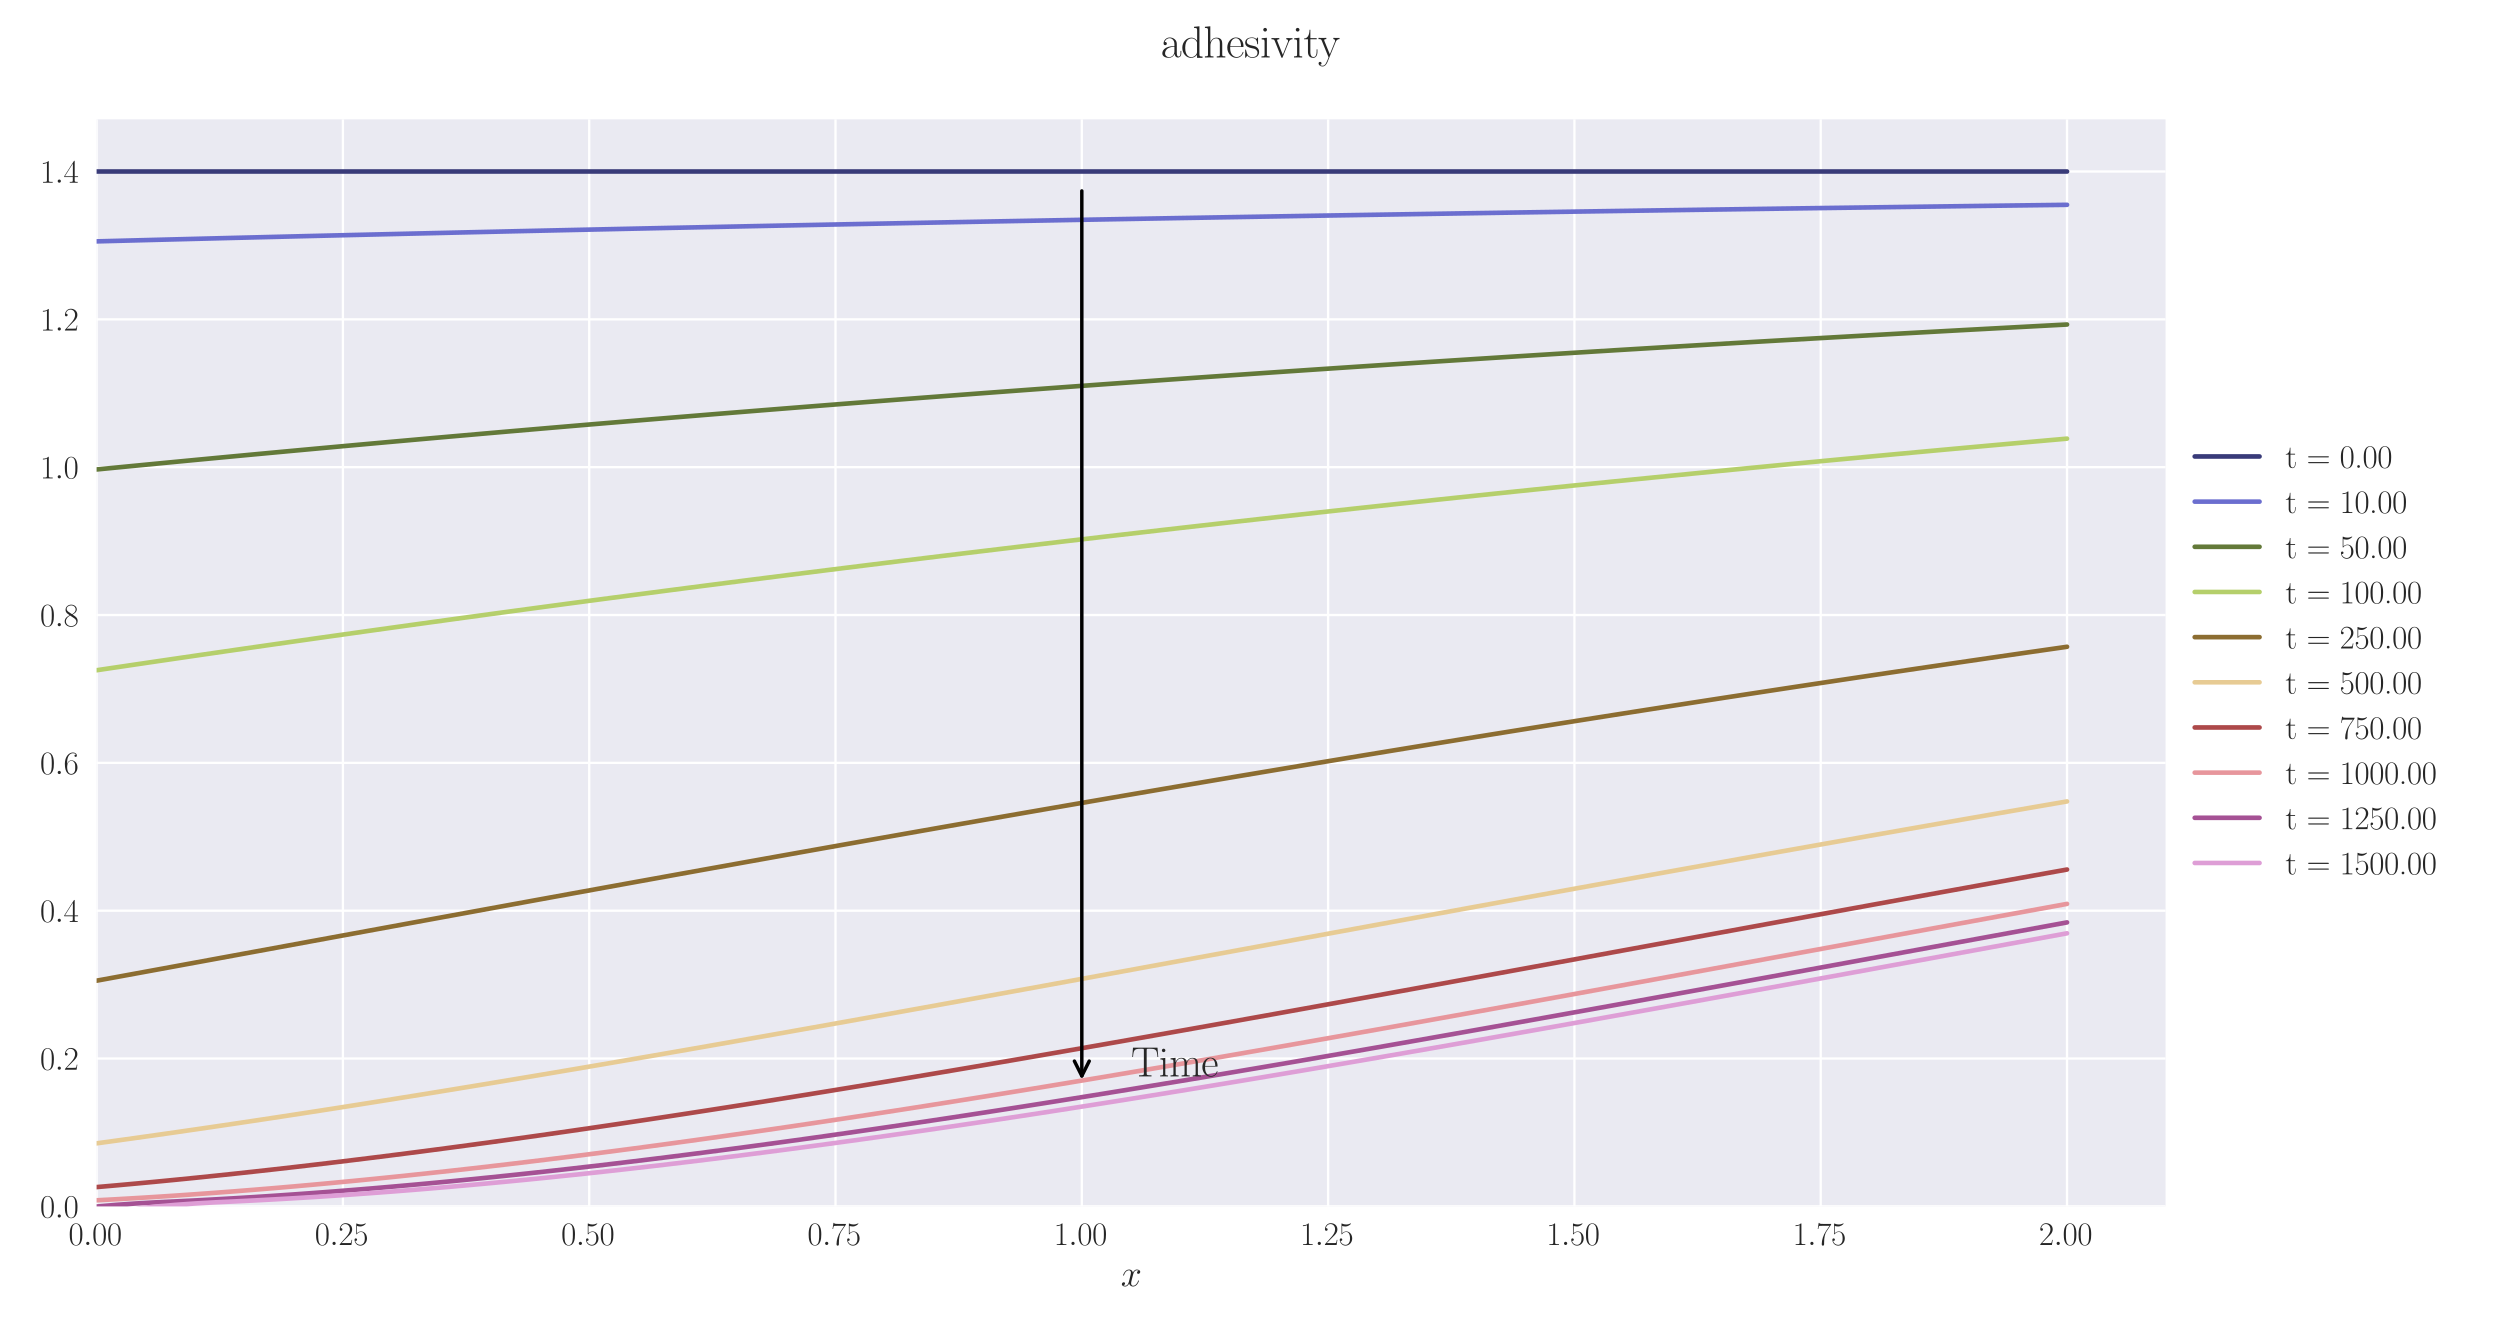 <?xml version="1.0" encoding="utf-8" standalone="no"?>
<!DOCTYPE svg PUBLIC "-//W3C//DTD SVG 1.1//EN"
  "http://www.w3.org/Graphics/SVG/1.1/DTD/svg11.dtd">
<svg xmlns:xlink="http://www.w3.org/1999/xlink" width="1080pt" height="576pt" viewBox="0 0 1080 576" xmlns="http://www.w3.org/2000/svg" version="1.1">
 <defs>
  <style type="text/css">*{stroke-linejoin: round; stroke-linecap: butt}</style>
 </defs>
 <g id="figure_1">
  <g id="patch_1">
   <path d="M 0 576 
L 1080 576 
L 1080 0 
L 0 0 
z
" style="fill: #ffffff"/>
  </g>
  <g id="axes_1">
   <g id="patch_2">
    <path d="M 41.731 521.153 
L 935.518 521.153 
L 935.518 51.564 
L 41.731 51.564 
z
" style="fill: #eaeaf2"/>
   </g>
   <g id="matplotlib.axis_1">
    <g id="xtick_1">
     <g id="line2d_1">
      <path d="M 41.731 521.153 
L 41.731 51.564 
" clip-path="url(#p29e729d6dd)" style="fill: none; stroke: #ffffff; stroke-linecap: round"/>
     </g>
     <g id="line2d_2"/>
     <g id="text_1">
      <!-- $\mathdefault{0.00}$ -->
      <g style="fill: #262626" transform="translate(29.591 537.839) scale(0.14 -0.14)">
       <defs>
        <path id="CMR17-30" d="M 2688 2025 
C 2688 2416 2682 3080 2413 3591 
C 2176 4039 1798 4198 1466 4198 
C 1158 4198 768 4058 525 3597 
C 269 3118 243 2524 243 2025 
C 243 1661 250 1106 448 619 
C 723 -39 1216 -128 1466 -128 
C 1760 -128 2208 -7 2470 600 
C 2662 1042 2688 1559 2688 2025 
z
M 1466 -26 
C 1056 -26 813 325 723 812 
C 653 1188 653 1738 653 2096 
C 653 2588 653 2997 736 3387 
C 858 3929 1216 4096 1466 4096 
C 1728 4096 2067 3923 2189 3400 
C 2272 3036 2278 2607 2278 2096 
C 2278 1680 2278 1169 2202 792 
C 2067 95 1690 -26 1466 -26 
z
" transform="scale(0.016)"/>
        <path id="CMMI12-3a" d="M 1178 307 
C 1178 492 1024 619 870 619 
C 685 619 557 466 557 313 
C 557 128 710 0 864 0 
C 1050 0 1178 153 1178 307 
z
" transform="scale(0.016)"/>
       </defs>
       <use xlink:href="#CMR17-30" transform="scale(0.996)"/>
       <use xlink:href="#CMMI12-3a" transform="translate(45.69 0) scale(0.996)"/>
       <use xlink:href="#CMR17-30" transform="translate(72.788 0) scale(0.996)"/>
       <use xlink:href="#CMR17-30" transform="translate(118.478 0) scale(0.996)"/>
      </g>
     </g>
    </g>
    <g id="xtick_2">
     <g id="line2d_3">
      <path d="M 148.134 521.153 
L 148.134 51.564 
" clip-path="url(#p29e729d6dd)" style="fill: none; stroke: #ffffff; stroke-linecap: round"/>
     </g>
     <g id="line2d_4"/>
     <g id="text_2">
      <!-- $\mathdefault{0.25}$ -->
      <g style="fill: #262626" transform="translate(135.994 537.839) scale(0.14 -0.14)">
       <defs>
        <path id="CMR17-32" d="M 2669 989 
L 2554 989 
C 2490 536 2438 459 2413 420 
C 2381 369 1920 369 1830 369 
L 602 369 
C 832 619 1280 1072 1824 1597 
C 2214 1967 2669 2402 2669 3035 
C 2669 3790 2067 4224 1395 4224 
C 691 4224 262 3604 262 3030 
C 262 2780 448 2748 525 2748 
C 589 2748 781 2787 781 3010 
C 781 3207 614 3264 525 3264 
C 486 3264 448 3258 422 3245 
C 544 3790 915 4058 1306 4058 
C 1862 4058 2227 3617 2227 3035 
C 2227 2479 1901 2000 1536 1584 
L 262 146 
L 262 0 
L 2515 0 
L 2669 989 
z
" transform="scale(0.016)"/>
        <path id="CMR17-35" d="M 730 3692 
C 794 3666 1056 3584 1325 3584 
C 1920 3584 2246 3911 2432 4100 
C 2432 4157 2432 4192 2394 4192 
C 2387 4192 2374 4192 2323 4163 
C 2099 4058 1837 3973 1517 3973 
C 1325 3973 1037 3999 723 4139 
C 653 4171 640 4171 634 4171 
C 602 4171 595 4164 595 4037 
L 595 2203 
C 595 2089 595 2057 659 2057 
C 691 2057 704 2070 736 2114 
C 941 2401 1222 2522 1542 2522 
C 1766 2522 2246 2382 2246 1289 
C 2246 1085 2246 715 2054 421 
C 1894 159 1645 25 1370 25 
C 947 25 518 320 403 814 
C 429 807 480 795 506 795 
C 589 795 749 840 749 1038 
C 749 1210 627 1280 506 1280 
C 358 1280 262 1190 262 1011 
C 262 454 704 -128 1382 -128 
C 2042 -128 2669 440 2669 1264 
C 2669 2030 2170 2624 1549 2624 
C 1222 2624 947 2503 730 2274 
L 730 3692 
z
" transform="scale(0.016)"/>
       </defs>
       <use xlink:href="#CMR17-30" transform="scale(0.996)"/>
       <use xlink:href="#CMMI12-3a" transform="translate(45.69 0) scale(0.996)"/>
       <use xlink:href="#CMR17-32" transform="translate(72.788 0) scale(0.996)"/>
       <use xlink:href="#CMR17-35" transform="translate(118.478 0) scale(0.996)"/>
      </g>
     </g>
    </g>
    <g id="xtick_3">
     <g id="line2d_5">
      <path d="M 254.537 521.153 
L 254.537 51.564 
" clip-path="url(#p29e729d6dd)" style="fill: none; stroke: #ffffff; stroke-linecap: round"/>
     </g>
     <g id="line2d_6"/>
     <g id="text_3">
      <!-- $\mathdefault{0.50}$ -->
      <g style="fill: #262626" transform="translate(242.397 537.839) scale(0.14 -0.14)">
       <use xlink:href="#CMR17-30" transform="scale(0.996)"/>
       <use xlink:href="#CMMI12-3a" transform="translate(45.69 0) scale(0.996)"/>
       <use xlink:href="#CMR17-35" transform="translate(72.788 0) scale(0.996)"/>
       <use xlink:href="#CMR17-30" transform="translate(118.478 0) scale(0.996)"/>
      </g>
     </g>
    </g>
    <g id="xtick_4">
     <g id="line2d_7">
      <path d="M 360.94 521.153 
L 360.94 51.564 
" clip-path="url(#p29e729d6dd)" style="fill: none; stroke: #ffffff; stroke-linecap: round"/>
     </g>
     <g id="line2d_8"/>
     <g id="text_4">
      <!-- $\mathdefault{0.75}$ -->
      <g style="fill: #262626" transform="translate(348.801 537.839) scale(0.14 -0.14)">
       <defs>
        <path id="CMR17-37" d="M 2886 3941 
L 2886 4081 
L 1382 4081 
C 634 4081 621 4165 595 4288 
L 480 4288 
L 294 3094 
L 410 3094 
C 429 3215 474 3540 550 3661 
C 589 3712 1062 3712 1171 3712 
L 2579 3712 
L 1869 2661 
C 1395 1954 1069 999 1069 165 
C 1069 89 1069 -128 1299 -128 
C 1530 -128 1530 89 1530 171 
L 1530 465 
C 1530 1508 1709 2196 2003 2636 
L 2886 3941 
z
" transform="scale(0.016)"/>
       </defs>
       <use xlink:href="#CMR17-30" transform="scale(0.996)"/>
       <use xlink:href="#CMMI12-3a" transform="translate(45.69 0) scale(0.996)"/>
       <use xlink:href="#CMR17-37" transform="translate(72.788 0) scale(0.996)"/>
       <use xlink:href="#CMR17-35" transform="translate(118.478 0) scale(0.996)"/>
      </g>
     </g>
    </g>
    <g id="xtick_5">
     <g id="line2d_9">
      <path d="M 467.343 521.153 
L 467.343 51.564 
" clip-path="url(#p29e729d6dd)" style="fill: none; stroke: #ffffff; stroke-linecap: round"/>
     </g>
     <g id="line2d_10"/>
     <g id="text_5">
      <!-- $\mathdefault{1.00}$ -->
      <g style="fill: #262626" transform="translate(455.204 537.839) scale(0.14 -0.14)">
       <defs>
        <path id="CMR17-31" d="M 1702 4058 
C 1702 4192 1696 4192 1606 4192 
C 1357 3916 979 3827 621 3827 
C 602 3827 570 3827 563 3808 
C 557 3795 557 3782 557 3648 
C 755 3648 1088 3686 1344 3839 
L 1344 461 
C 1344 236 1331 160 781 160 
L 589 160 
L 589 0 
C 896 0 1216 0 1523 0 
C 1830 0 2150 0 2458 0 
L 2458 160 
L 2266 160 
C 1715 160 1702 230 1702 458 
L 1702 4058 
z
" transform="scale(0.016)"/>
       </defs>
       <use xlink:href="#CMR17-31" transform="scale(0.996)"/>
       <use xlink:href="#CMMI12-3a" transform="translate(45.69 0) scale(0.996)"/>
       <use xlink:href="#CMR17-30" transform="translate(72.788 0) scale(0.996)"/>
       <use xlink:href="#CMR17-30" transform="translate(118.478 0) scale(0.996)"/>
      </g>
     </g>
    </g>
    <g id="xtick_6">
     <g id="line2d_11">
      <path d="M 573.747 521.153 
L 573.747 51.564 
" clip-path="url(#p29e729d6dd)" style="fill: none; stroke: #ffffff; stroke-linecap: round"/>
     </g>
     <g id="line2d_12"/>
     <g id="text_6">
      <!-- $\mathdefault{1.25}$ -->
      <g style="fill: #262626" transform="translate(561.607 537.839) scale(0.14 -0.14)">
       <use xlink:href="#CMR17-31" transform="scale(0.996)"/>
       <use xlink:href="#CMMI12-3a" transform="translate(45.69 0) scale(0.996)"/>
       <use xlink:href="#CMR17-32" transform="translate(72.788 0) scale(0.996)"/>
       <use xlink:href="#CMR17-35" transform="translate(118.478 0) scale(0.996)"/>
      </g>
     </g>
    </g>
    <g id="xtick_7">
     <g id="line2d_13">
      <path d="M 680.15 521.153 
L 680.15 51.564 
" clip-path="url(#p29e729d6dd)" style="fill: none; stroke: #ffffff; stroke-linecap: round"/>
     </g>
     <g id="line2d_14"/>
     <g id="text_7">
      <!-- $\mathdefault{1.50}$ -->
      <g style="fill: #262626" transform="translate(668.01 537.839) scale(0.14 -0.14)">
       <use xlink:href="#CMR17-31" transform="scale(0.996)"/>
       <use xlink:href="#CMMI12-3a" transform="translate(45.69 0) scale(0.996)"/>
       <use xlink:href="#CMR17-35" transform="translate(72.788 0) scale(0.996)"/>
       <use xlink:href="#CMR17-30" transform="translate(118.478 0) scale(0.996)"/>
      </g>
     </g>
    </g>
    <g id="xtick_8">
     <g id="line2d_15">
      <path d="M 786.553 521.153 
L 786.553 51.564 
" clip-path="url(#p29e729d6dd)" style="fill: none; stroke: #ffffff; stroke-linecap: round"/>
     </g>
     <g id="line2d_16"/>
     <g id="text_8">
      <!-- $\mathdefault{1.75}$ -->
      <g style="fill: #262626" transform="translate(774.414 537.839) scale(0.14 -0.14)">
       <use xlink:href="#CMR17-31" transform="scale(0.996)"/>
       <use xlink:href="#CMMI12-3a" transform="translate(45.69 0) scale(0.996)"/>
       <use xlink:href="#CMR17-37" transform="translate(72.788 0) scale(0.996)"/>
       <use xlink:href="#CMR17-35" transform="translate(118.478 0) scale(0.996)"/>
      </g>
     </g>
    </g>
    <g id="xtick_9">
     <g id="line2d_17">
      <path d="M 892.956 521.153 
L 892.956 51.564 
" clip-path="url(#p29e729d6dd)" style="fill: none; stroke: #ffffff; stroke-linecap: round"/>
     </g>
     <g id="line2d_18"/>
     <g id="text_9">
      <!-- $\mathdefault{2.00}$ -->
      <g style="fill: #262626" transform="translate(880.817 537.839) scale(0.14 -0.14)">
       <use xlink:href="#CMR17-32" transform="scale(0.996)"/>
       <use xlink:href="#CMMI12-3a" transform="translate(45.69 0) scale(0.996)"/>
       <use xlink:href="#CMR17-30" transform="translate(72.788 0) scale(0.996)"/>
       <use xlink:href="#CMR17-30" transform="translate(118.478 0) scale(0.996)"/>
      </g>
     </g>
    </g>
    <g id="text_10">
     <!-- $x$ -->
     <g style="fill: #262626" transform="translate(484.189 555.621) scale(0.16 -0.16)">
      <defs>
       <path id="CMMI12-78" d="M 3034 2606 
C 2829 2567 2752 2414 2752 2293 
C 2752 2139 2874 2088 2963 2088 
C 3155 2088 3290 2254 3290 2427 
C 3290 2695 2982 2816 2714 2816 
C 2323 2816 2106 2433 2048 2312 
C 1901 2816 1504 2816 1389 2816 
C 736 2816 390 1980 390 1839 
C 390 1814 416 1782 461 1782 
C 512 1782 525 1820 538 1846 
C 755 2555 1184 2689 1370 2689 
C 1658 2689 1715 2420 1715 2267 
C 1715 2127 1677 1980 1600 1673 
L 1382 798 
C 1286 415 1101 64 762 64 
C 730 64 570 64 435 147 
C 666 192 717 383 717 460 
C 717 588 621 664 499 664 
C 346 664 179 530 179 326 
C 179 57 480 -64 755 -64 
C 1062 -64 1280 179 1414 441 
C 1517 64 1837 -64 2074 -64 
C 2726 -64 3072 773 3072 913 
C 3072 945 3046 971 3008 971 
C 2950 971 2944 939 2925 888 
C 2752 326 2381 64 2093 64 
C 1869 64 1747 230 1747 492 
C 1747 632 1773 734 1875 1156 
L 2099 2024 
C 2195 2408 2413 2689 2707 2689 
C 2720 2689 2899 2689 3034 2606 
z
" transform="scale(0.016)"/>
      </defs>
      <use xlink:href="#CMMI12-78" transform="scale(0.996)"/>
     </g>
    </g>
   </g>
   <g id="matplotlib.axis_2">
    <g id="ytick_1">
     <g id="line2d_19">
      <path d="M 41.731 521.153 
L 935.518 521.153 
" clip-path="url(#p29e729d6dd)" style="fill: none; stroke: #ffffff; stroke-linecap: round"/>
     </g>
     <g id="line2d_20"/>
     <g id="text_11">
      <!-- $\mathdefault{0.0}$ -->
      <g style="fill: #262626" transform="translate(17.28 525.996) scale(0.14 -0.14)">
       <use xlink:href="#CMR17-30" transform="scale(0.996)"/>
       <use xlink:href="#CMMI12-3a" transform="translate(45.69 0) scale(0.996)"/>
       <use xlink:href="#CMR17-30" transform="translate(72.788 0) scale(0.996)"/>
      </g>
     </g>
    </g>
    <g id="ytick_2">
     <g id="line2d_21">
      <path d="M 41.731 457.287 
L 935.518 457.287 
" clip-path="url(#p29e729d6dd)" style="fill: none; stroke: #ffffff; stroke-linecap: round"/>
     </g>
     <g id="line2d_22"/>
     <g id="text_12">
      <!-- $\mathdefault{0.2}$ -->
      <g style="fill: #262626" transform="translate(17.28 462.13) scale(0.14 -0.14)">
       <use xlink:href="#CMR17-30" transform="scale(0.996)"/>
       <use xlink:href="#CMMI12-3a" transform="translate(45.69 0) scale(0.996)"/>
       <use xlink:href="#CMR17-32" transform="translate(72.788 0) scale(0.996)"/>
      </g>
     </g>
    </g>
    <g id="ytick_3">
     <g id="line2d_23">
      <path d="M 41.731 393.421 
L 935.518 393.421 
" clip-path="url(#p29e729d6dd)" style="fill: none; stroke: #ffffff; stroke-linecap: round"/>
     </g>
     <g id="line2d_24"/>
     <g id="text_13">
      <!-- $\mathdefault{0.4}$ -->
      <g style="fill: #262626" transform="translate(17.28 398.264) scale(0.14 -0.14)">
       <defs>
        <path id="CMR17-34" d="M 2150 4122 
C 2150 4256 2144 4256 2029 4256 
L 128 1254 
L 128 1088 
L 1779 1088 
L 1779 457 
C 1779 224 1766 160 1318 160 
L 1197 160 
L 1197 0 
C 1402 0 1747 0 1965 0 
C 2182 0 2528 0 2733 0 
L 2733 160 
L 2611 160 
C 2163 160 2150 224 2150 457 
L 2150 1088 
L 2803 1088 
L 2803 1254 
L 2150 1254 
L 2150 4122 
z
M 1798 3703 
L 1798 1254 
L 256 1254 
L 1798 3703 
z
" transform="scale(0.016)"/>
       </defs>
       <use xlink:href="#CMR17-30" transform="scale(0.996)"/>
       <use xlink:href="#CMMI12-3a" transform="translate(45.69 0) scale(0.996)"/>
       <use xlink:href="#CMR17-34" transform="translate(72.788 0) scale(0.996)"/>
      </g>
     </g>
    </g>
    <g id="ytick_4">
     <g id="line2d_25">
      <path d="M 41.731 329.555 
L 935.518 329.555 
" clip-path="url(#p29e729d6dd)" style="fill: none; stroke: #ffffff; stroke-linecap: round"/>
     </g>
     <g id="line2d_26"/>
     <g id="text_14">
      <!-- $\mathdefault{0.6}$ -->
      <g style="fill: #262626" transform="translate(17.28 334.398) scale(0.14 -0.14)">
       <defs>
        <path id="CMR17-36" d="M 678 2176 
C 678 3690 1395 4032 1811 4032 
C 1946 4032 2272 4009 2400 3776 
C 2298 3776 2106 3776 2106 3553 
C 2106 3381 2246 3323 2336 3323 
C 2394 3323 2566 3348 2566 3560 
C 2566 3954 2246 4179 1805 4179 
C 1043 4179 243 3390 243 1984 
C 243 253 966 -128 1478 -128 
C 2099 -128 2688 427 2688 1283 
C 2688 2081 2170 2662 1517 2662 
C 1126 2662 838 2407 678 1960 
L 678 2176 
z
M 1478 25 
C 691 25 691 1200 691 1436 
C 691 1896 909 2560 1504 2560 
C 1613 2560 1926 2560 2138 2120 
C 2253 1870 2253 1609 2253 1289 
C 2253 944 2253 690 2118 434 
C 1978 171 1773 25 1478 25 
z
" transform="scale(0.016)"/>
       </defs>
       <use xlink:href="#CMR17-30" transform="scale(0.996)"/>
       <use xlink:href="#CMMI12-3a" transform="translate(45.69 0) scale(0.996)"/>
       <use xlink:href="#CMR17-36" transform="translate(72.788 0) scale(0.996)"/>
      </g>
     </g>
    </g>
    <g id="ytick_5">
     <g id="line2d_27">
      <path d="M 41.731 265.689 
L 935.518 265.689 
" clip-path="url(#p29e729d6dd)" style="fill: none; stroke: #ffffff; stroke-linecap: round"/>
     </g>
     <g id="line2d_28"/>
     <g id="text_15">
      <!-- $\mathdefault{0.8}$ -->
      <g style="fill: #262626" transform="translate(17.28 270.532) scale(0.14 -0.14)">
       <defs>
        <path id="CMR17-38" d="M 1741 2264 
C 2144 2467 2554 2773 2554 3263 
C 2554 3841 1990 4179 1472 4179 
C 890 4179 378 3759 378 3180 
C 378 3021 416 2747 666 2505 
C 730 2442 998 2251 1171 2130 
C 883 1983 211 1634 211 934 
C 211 279 838 -128 1459 -128 
C 2144 -128 2720 362 2720 1010 
C 2720 1590 2330 1857 2074 2029 
L 1741 2264 
z
M 902 2822 
C 851 2854 595 3051 595 3351 
C 595 3739 998 4032 1459 4032 
C 1965 4032 2336 3676 2336 3262 
C 2336 2669 1670 2331 1638 2331 
C 1632 2331 1626 2331 1574 2370 
L 902 2822 
z
M 2080 1519 
C 2176 1449 2483 1240 2483 851 
C 2483 381 2010 25 1472 25 
C 890 25 448 438 448 940 
C 448 1443 838 1862 1280 2060 
L 2080 1519 
z
" transform="scale(0.016)"/>
       </defs>
       <use xlink:href="#CMR17-30" transform="scale(0.996)"/>
       <use xlink:href="#CMMI12-3a" transform="translate(45.69 0) scale(0.996)"/>
       <use xlink:href="#CMR17-38" transform="translate(72.788 0) scale(0.996)"/>
      </g>
     </g>
    </g>
    <g id="ytick_6">
     <g id="line2d_29">
      <path d="M 41.731 201.823 
L 935.518 201.823 
" clip-path="url(#p29e729d6dd)" style="fill: none; stroke: #ffffff; stroke-linecap: round"/>
     </g>
     <g id="line2d_30"/>
     <g id="text_16">
      <!-- $\mathdefault{1.0}$ -->
      <g style="fill: #262626" transform="translate(17.28 206.666) scale(0.14 -0.14)">
       <use xlink:href="#CMR17-31" transform="scale(0.996)"/>
       <use xlink:href="#CMMI12-3a" transform="translate(45.69 0) scale(0.996)"/>
       <use xlink:href="#CMR17-30" transform="translate(72.788 0) scale(0.996)"/>
      </g>
     </g>
    </g>
    <g id="ytick_7">
     <g id="line2d_31">
      <path d="M 41.731 137.957 
L 935.518 137.957 
" clip-path="url(#p29e729d6dd)" style="fill: none; stroke: #ffffff; stroke-linecap: round"/>
     </g>
     <g id="line2d_32"/>
     <g id="text_17">
      <!-- $\mathdefault{1.2}$ -->
      <g style="fill: #262626" transform="translate(17.28 142.8) scale(0.14 -0.14)">
       <use xlink:href="#CMR17-31" transform="scale(0.996)"/>
       <use xlink:href="#CMMI12-3a" transform="translate(45.69 0) scale(0.996)"/>
       <use xlink:href="#CMR17-32" transform="translate(72.788 0) scale(0.996)"/>
      </g>
     </g>
    </g>
    <g id="ytick_8">
     <g id="line2d_33">
      <path d="M 41.731 74.091 
L 935.518 74.091 
" clip-path="url(#p29e729d6dd)" style="fill: none; stroke: #ffffff; stroke-linecap: round"/>
     </g>
     <g id="line2d_34"/>
     <g id="text_18">
      <!-- $\mathdefault{1.4}$ -->
      <g style="fill: #262626" transform="translate(17.28 78.934) scale(0.14 -0.14)">
       <use xlink:href="#CMR17-31" transform="scale(0.996)"/>
       <use xlink:href="#CMMI12-3a" transform="translate(45.69 0) scale(0.996)"/>
       <use xlink:href="#CMR17-34" transform="translate(72.788 0) scale(0.996)"/>
      </g>
     </g>
    </g>
   </g>
   <g id="line2d_35">
    <path d="M 41.731 74.091 
L 50.243 74.091 
L 58.755 74.091 
L 67.267 74.091 
L 75.78 74.091 
L 84.292 74.091 
L 92.804 74.091 
L 101.316 74.091 
L 109.829 74.091 
L 118.341 74.091 
L 126.853 74.091 
L 135.365 74.091 
L 143.878 74.091 
L 152.39 74.091 
L 160.902 74.091 
L 169.414 74.091 
L 177.927 74.091 
L 186.439 74.091 
L 194.951 74.091 
L 203.463 74.091 
L 211.976 74.091 
L 220.488 74.091 
L 229 74.091 
L 237.513 74.091 
L 246.025 74.091 
L 254.537 74.091 
L 263.049 74.091 
L 271.562 74.091 
L 280.074 74.091 
L 288.586 74.091 
L 297.098 74.091 
L 305.611 74.091 
L 314.123 74.091 
L 322.635 74.091 
L 331.147 74.091 
L 339.66 74.091 
L 348.172 74.091 
L 356.684 74.091 
L 365.196 74.091 
L 373.709 74.091 
L 382.221 74.091 
L 390.733 74.091 
L 399.245 74.091 
L 407.758 74.091 
L 416.27 74.091 
L 424.782 74.091 
L 433.294 74.091 
L 441.807 74.091 
L 450.319 74.091 
L 458.831 74.091 
L 467.343 74.091 
L 475.856 74.091 
L 484.368 74.091 
L 492.88 74.091 
L 501.393 74.091 
L 509.905 74.091 
L 518.417 74.091 
L 526.929 74.091 
L 535.442 74.091 
L 543.954 74.091 
L 552.466 74.091 
L 560.978 74.091 
L 569.491 74.091 
L 578.003 74.091 
L 586.515 74.091 
L 595.027 74.091 
L 603.54 74.091 
L 612.052 74.091 
L 620.564 74.091 
L 629.076 74.091 
L 637.589 74.091 
L 646.101 74.091 
L 654.613 74.091 
L 663.125 74.091 
L 671.638 74.091 
L 680.15 74.091 
L 688.662 74.091 
L 697.174 74.091 
L 705.687 74.091 
L 714.199 74.091 
L 722.711 74.091 
L 731.223 74.091 
L 739.736 74.091 
L 748.248 74.091 
L 756.76 74.091 
L 765.273 74.091 
L 773.785 74.091 
L 782.297 74.091 
L 790.809 74.091 
L 799.322 74.091 
L 807.834 74.091 
L 816.346 74.091 
L 824.858 74.091 
L 833.371 74.091 
L 841.883 74.091 
L 850.395 74.091 
L 858.907 74.091 
L 867.42 74.091 
L 875.932 74.091 
L 884.444 74.091 
L 892.956 74.091 
" clip-path="url(#p29e729d6dd)" style="fill: none; stroke: #393b79; stroke-width: 2; stroke-linecap: round"/>
   </g>
   <g id="line2d_36">
    <path d="M 41.731 104.274 
L 50.243 104.054 
L 58.755 103.834 
L 67.267 103.615 
L 75.78 103.398 
L 84.292 103.183 
L 92.804 102.969 
L 101.316 102.757 
L 109.829 102.547 
L 118.341 102.338 
L 126.853 102.131 
L 135.365 101.925 
L 143.878 101.722 
L 152.39 101.519 
L 160.902 101.319 
L 169.414 101.12 
L 177.927 100.92 
L 186.439 100.723 
L 194.951 100.526 
L 203.463 100.331 
L 211.976 100.138 
L 220.488 99.946 
L 229 99.756 
L 237.513 99.568 
L 246.025 99.38 
L 254.537 99.195 
L 263.049 99.01 
L 271.562 98.827 
L 280.074 98.646 
L 288.586 98.466 
L 297.098 98.287 
L 305.611 98.109 
L 314.123 97.931 
L 322.635 97.755 
L 331.147 97.58 
L 339.66 97.407 
L 348.172 97.235 
L 356.684 97.064 
L 365.196 96.895 
L 373.709 96.727 
L 382.221 96.56 
L 390.733 96.394 
L 399.245 96.23 
L 407.758 96.067 
L 416.27 95.906 
L 424.782 95.745 
L 433.294 95.586 
L 441.807 95.428 
L 450.319 95.271 
L 458.831 95.114 
L 467.343 94.958 
L 475.856 94.804 
L 484.368 94.65 
L 492.88 94.498 
L 501.393 94.347 
L 509.905 94.197 
L 518.417 94.049 
L 526.929 93.901 
L 535.442 93.755 
L 543.954 93.61 
L 552.466 93.466 
L 560.978 93.323 
L 569.491 93.181 
L 578.003 93.04 
L 586.515 92.9 
L 595.027 92.762 
L 603.54 92.624 
L 612.052 92.488 
L 620.564 92.352 
L 629.076 92.216 
L 637.589 92.082 
L 646.101 91.948 
L 654.613 91.815 
L 663.125 91.684 
L 671.638 91.553 
L 680.15 91.424 
L 688.662 91.295 
L 697.174 91.168 
L 705.687 91.041 
L 714.199 90.916 
L 722.711 90.791 
L 731.223 90.667 
L 739.736 90.545 
L 748.248 90.423 
L 756.76 90.302 
L 765.273 90.182 
L 773.785 90.063 
L 782.297 89.945 
L 790.809 89.828 
L 799.322 89.712 
L 807.834 89.597 
L 816.346 89.482 
L 824.858 89.368 
L 833.371 89.254 
L 841.883 89.141 
L 850.395 89.029 
L 858.907 88.918 
L 867.42 88.808 
L 875.932 88.698 
L 884.444 88.589 
L 892.956 88.481 
" clip-path="url(#p29e729d6dd)" style="fill: none; stroke: #6b6ecf; stroke-width: 2; stroke-linecap: round"/>
   </g>
   <g id="line2d_37">
    <path d="M 41.731 202.812 
L 50.243 201.981 
L 58.755 201.153 
L 67.267 200.33 
L 75.78 199.513 
L 84.292 198.698 
L 92.804 197.891 
L 101.316 197.086 
L 109.829 196.287 
L 118.341 195.493 
L 126.853 194.703 
L 135.365 193.919 
L 143.878 193.137 
L 152.39 192.361 
L 160.902 191.59 
L 169.414 190.822 
L 177.927 190.062 
L 186.439 189.302 
L 194.951 188.549 
L 203.463 187.802 
L 211.976 187.055 
L 220.488 186.316 
L 229 185.581 
L 237.513 184.849 
L 246.025 184.123 
L 254.537 183.4 
L 263.049 182.681 
L 271.562 181.969 
L 280.074 181.258 
L 288.586 180.553 
L 297.098 179.853 
L 305.611 179.155 
L 314.123 178.462 
L 322.635 177.775 
L 331.147 177.09 
L 339.66 176.41 
L 348.172 175.735 
L 356.684 175.063 
L 365.196 174.394 
L 373.709 173.731 
L 382.221 173.072 
L 390.733 172.415 
L 399.245 171.764 
L 407.758 171.119 
L 416.27 170.473 
L 424.782 169.833 
L 433.294 169.199 
L 441.807 168.567 
L 450.319 167.938 
L 458.831 167.315 
L 467.343 166.696 
L 475.856 166.078 
L 484.368 165.465 
L 492.88 164.858 
L 501.393 164.253 
L 509.905 163.651 
L 518.417 163.053 
L 526.929 162.461 
L 535.442 161.871 
L 543.954 161.283 
L 552.466 160.701 
L 560.978 160.124 
L 569.491 159.548 
L 578.003 158.975 
L 586.515 158.407 
L 595.027 157.844 
L 603.54 157.282 
L 612.052 156.724 
L 620.564 156.17 
L 629.076 155.621 
L 637.589 155.074 
L 646.101 154.529 
L 654.613 153.989 
L 663.125 153.453 
L 671.638 152.921 
L 680.15 152.389 
L 688.662 151.862 
L 697.174 151.34 
L 705.687 150.821 
L 714.199 150.304 
L 722.711 149.79 
L 731.223 149.28 
L 739.736 148.774 
L 748.248 148.272 
L 756.76 147.77 
L 765.273 147.272 
L 773.785 146.778 
L 782.297 146.289 
L 790.809 145.802 
L 799.322 145.316 
L 807.834 144.834 
L 816.346 144.356 
L 824.858 143.882 
L 833.371 143.411 
L 841.883 142.94 
L 850.395 142.473 
L 858.907 142.01 
L 867.42 141.551 
L 875.932 141.095 
L 884.444 140.64 
L 892.956 140.188 
" clip-path="url(#p29e729d6dd)" style="fill: none; stroke: #637939; stroke-width: 2; stroke-linecap: round"/>
   </g>
   <g id="line2d_38">
    <path d="M 41.731 289.548 
L 50.243 288.282 
L 58.755 287.022 
L 67.267 285.767 
L 75.78 284.518 
L 84.292 283.274 
L 92.804 282.036 
L 101.316 280.803 
L 109.829 279.576 
L 118.341 278.354 
L 126.853 277.138 
L 135.365 275.927 
L 143.878 274.722 
L 152.39 273.522 
L 160.902 272.328 
L 169.414 271.14 
L 177.927 269.957 
L 186.439 268.779 
L 194.951 267.606 
L 203.463 266.439 
L 211.976 265.278 
L 220.488 264.123 
L 229 262.973 
L 237.513 261.829 
L 246.025 260.69 
L 254.537 259.556 
L 263.049 258.428 
L 271.562 257.305 
L 280.074 256.189 
L 288.586 255.077 
L 297.098 253.97 
L 305.611 252.87 
L 314.123 251.776 
L 322.635 250.685 
L 331.147 249.601 
L 339.66 248.523 
L 348.172 247.45 
L 356.684 246.381 
L 365.196 245.319 
L 373.709 244.263 
L 382.221 243.21 
L 390.733 242.164 
L 399.245 241.124 
L 407.758 240.087 
L 416.27 239.057 
L 424.782 238.034 
L 433.294 237.013 
L 441.807 235.999 
L 450.319 234.991 
L 458.831 233.987 
L 467.343 232.989 
L 475.856 231.996 
L 484.368 231.008 
L 492.88 230.027 
L 501.393 229.048 
L 509.905 228.077 
L 518.417 227.11 
L 526.929 226.148 
L 535.442 225.193 
L 543.954 224.241 
L 552.466 223.296 
L 560.978 222.354 
L 569.491 221.419 
L 578.003 220.487 
L 586.515 219.563 
L 595.027 218.642 
L 603.54 217.727 
L 612.052 216.816 
L 620.564 215.911 
L 629.076 215.01 
L 637.589 214.115 
L 646.101 213.225 
L 654.613 212.339 
L 663.125 211.459 
L 671.638 210.584 
L 680.15 209.713 
L 688.662 208.848 
L 697.174 207.986 
L 705.687 207.131 
L 714.199 206.279 
L 722.711 205.434 
L 731.223 204.591 
L 739.736 203.755 
L 748.248 202.922 
L 756.76 202.096 
L 765.273 201.273 
L 773.785 200.455 
L 782.297 199.644 
L 790.809 198.834 
L 799.322 198.031 
L 807.834 197.231 
L 816.346 196.437 
L 824.858 195.648 
L 833.371 194.861 
L 841.883 194.082 
L 850.395 193.305 
L 858.907 192.533 
L 867.42 191.767 
L 875.932 191.003 
L 884.444 190.246 
L 892.956 189.492 
" clip-path="url(#p29e729d6dd)" style="fill: none; stroke: #b5cf6b; stroke-width: 2; stroke-linecap: round"/>
   </g>
   <g id="line2d_39">
    <path d="M 41.731 423.657 
L 50.243 422.098 
L 58.755 420.539 
L 67.267 418.978 
L 75.78 417.416 
L 84.292 415.853 
L 92.804 414.29 
L 101.316 412.726 
L 109.829 411.161 
L 118.341 409.597 
L 126.853 408.032 
L 135.365 406.468 
L 143.878 404.904 
L 152.39 403.34 
L 160.902 401.777 
L 169.414 400.214 
L 177.927 398.653 
L 186.439 397.092 
L 194.951 395.533 
L 203.463 393.975 
L 211.976 392.417 
L 220.488 390.862 
L 229 389.308 
L 237.513 387.756 
L 246.025 386.205 
L 254.537 384.657 
L 263.049 383.11 
L 271.562 381.566 
L 280.074 380.024 
L 288.586 378.485 
L 297.098 376.947 
L 305.611 375.413 
L 314.123 373.881 
L 322.635 372.351 
L 331.147 370.825 
L 339.66 369.302 
L 348.172 367.781 
L 356.684 366.264 
L 365.196 364.75 
L 373.709 363.239 
L 382.221 361.732 
L 390.733 360.227 
L 399.245 358.726 
L 407.758 357.229 
L 416.27 355.736 
L 424.782 354.247 
L 433.294 352.761 
L 441.807 351.279 
L 450.319 349.8 
L 458.831 348.326 
L 467.343 346.856 
L 475.856 345.39 
L 484.368 343.927 
L 492.88 342.47 
L 501.393 341.016 
L 509.905 339.567 
L 518.417 338.122 
L 526.929 336.682 
L 535.442 335.246 
L 543.954 333.815 
L 552.466 332.387 
L 560.978 330.965 
L 569.491 329.548 
L 578.003 328.134 
L 586.515 326.726 
L 595.027 325.322 
L 603.54 323.924 
L 612.052 322.529 
L 620.564 321.14 
L 629.076 319.756 
L 637.589 318.377 
L 646.101 317.002 
L 654.613 315.633 
L 663.125 314.269 
L 671.638 312.909 
L 680.15 311.556 
L 688.662 310.206 
L 697.174 308.862 
L 705.687 307.524 
L 714.199 306.19 
L 722.711 304.861 
L 731.223 303.538 
L 739.736 302.22 
L 748.248 300.907 
L 756.76 299.599 
L 765.273 298.297 
L 773.785 297 
L 782.297 295.709 
L 790.809 294.423 
L 799.322 293.142 
L 807.834 291.866 
L 816.346 290.595 
L 824.858 289.331 
L 833.371 288.071 
L 841.883 286.817 
L 850.395 285.569 
L 858.907 284.325 
L 867.42 283.088 
L 875.932 281.855 
L 884.444 280.629 
L 892.956 279.407 
" clip-path="url(#p29e729d6dd)" style="fill: none; stroke: #8c6d31; stroke-width: 2; stroke-linecap: round"/>
   </g>
   <g id="line2d_40">
    <path d="M 41.731 493.927 
L 50.243 492.758 
L 58.755 491.573 
L 67.267 490.372 
L 75.78 489.155 
L 84.292 487.924 
L 92.804 486.678 
L 101.316 485.419 
L 109.829 484.145 
L 118.341 482.859 
L 126.853 481.559 
L 135.365 480.248 
L 143.878 478.924 
L 152.39 477.588 
L 160.902 476.241 
L 169.414 474.884 
L 177.927 473.515 
L 186.439 472.137 
L 194.951 470.748 
L 203.463 469.351 
L 211.976 467.943 
L 220.488 466.527 
L 229 465.103 
L 237.513 463.67 
L 246.025 462.229 
L 254.537 460.781 
L 263.049 459.325 
L 271.562 457.862 
L 280.074 456.393 
L 288.586 454.917 
L 297.098 453.434 
L 305.611 451.946 
L 314.123 450.452 
L 322.635 448.953 
L 331.147 447.449 
L 339.66 445.94 
L 348.172 444.426 
L 356.684 442.908 
L 365.196 441.385 
L 373.709 439.859 
L 382.221 438.329 
L 390.733 436.795 
L 399.245 435.258 
L 407.758 433.719 
L 416.27 432.176 
L 424.782 430.631 
L 433.294 429.083 
L 441.807 427.533 
L 450.319 425.981 
L 458.831 424.427 
L 467.343 422.872 
L 475.856 421.315 
L 484.368 419.757 
L 492.88 418.197 
L 501.393 416.637 
L 509.905 415.076 
L 518.417 413.514 
L 526.929 411.952 
L 535.442 410.39 
L 543.954 408.828 
L 552.466 407.266 
L 560.978 405.703 
L 569.491 404.142 
L 578.003 402.58 
L 586.515 401.02 
L 595.027 399.46 
L 603.54 397.9 
L 612.052 396.343 
L 620.564 394.786 
L 629.076 393.23 
L 637.589 391.676 
L 646.101 390.123 
L 654.613 388.572 
L 663.125 387.023 
L 671.638 385.476 
L 680.15 383.93 
L 688.662 382.387 
L 697.174 380.846 
L 705.687 379.307 
L 714.199 377.771 
L 722.711 376.237 
L 731.223 374.705 
L 739.736 373.177 
L 748.248 371.651 
L 756.76 370.128 
L 765.273 368.608 
L 773.785 367.091 
L 782.297 365.577 
L 790.809 364.066 
L 799.322 362.559 
L 807.834 361.056 
L 816.346 359.555 
L 824.858 358.058 
L 833.371 356.564 
L 841.883 355.075 
L 850.395 353.589 
L 858.907 352.106 
L 867.42 350.628 
L 875.932 349.154 
L 884.444 347.683 
L 892.956 346.217 
" clip-path="url(#p29e729d6dd)" style="fill: none; stroke: #e7cb94; stroke-width: 2; stroke-linecap: round"/>
   </g>
   <g id="line2d_41">
    <path d="M 41.731 512.824 
L 50.243 512.075 
L 58.755 511.299 
L 67.267 510.497 
L 75.78 509.67 
L 84.292 508.818 
L 92.804 507.941 
L 101.316 507.041 
L 109.829 506.117 
L 118.341 505.172 
L 126.853 504.204 
L 135.365 503.214 
L 143.878 502.204 
L 152.39 501.173 
L 160.902 500.123 
L 169.414 499.053 
L 177.927 497.964 
L 186.439 496.857 
L 194.951 495.733 
L 203.463 494.59 
L 211.976 493.431 
L 220.488 492.256 
L 229 491.064 
L 237.513 489.857 
L 246.025 488.635 
L 254.537 487.398 
L 263.049 486.147 
L 271.562 484.882 
L 280.074 483.603 
L 288.586 482.312 
L 297.098 481.008 
L 305.611 479.691 
L 314.123 478.363 
L 322.635 477.023 
L 331.147 475.672 
L 339.66 474.311 
L 348.172 472.939 
L 356.684 471.556 
L 365.196 470.165 
L 373.709 468.763 
L 382.221 467.353 
L 390.733 465.934 
L 399.245 464.507 
L 407.758 463.071 
L 416.27 461.628 
L 424.782 460.177 
L 433.294 458.719 
L 441.807 457.254 
L 450.319 455.782 
L 458.831 454.304 
L 467.343 452.82 
L 475.856 451.33 
L 484.368 449.835 
L 492.88 448.334 
L 501.393 446.828 
L 509.905 445.318 
L 518.417 443.803 
L 526.929 442.283 
L 535.442 440.76 
L 543.954 439.232 
L 552.466 437.702 
L 560.978 436.167 
L 569.491 434.63 
L 578.003 433.09 
L 586.515 431.546 
L 595.027 430.001 
L 603.54 428.453 
L 612.052 426.903 
L 620.564 425.351 
L 629.076 423.797 
L 637.589 422.241 
L 646.101 420.685 
L 654.613 419.127 
L 663.125 417.568 
L 671.638 416.008 
L 680.15 414.447 
L 688.662 412.886 
L 697.174 411.324 
L 705.687 409.763 
L 714.199 408.201 
L 722.711 406.64 
L 731.223 405.078 
L 739.736 403.517 
L 748.248 401.957 
L 756.76 400.397 
L 765.273 398.838 
L 773.785 397.28 
L 782.297 395.723 
L 790.809 394.167 
L 799.322 392.613 
L 807.834 391.06 
L 816.346 389.509 
L 824.858 387.959 
L 833.371 386.411 
L 841.883 384.865 
L 850.395 383.321 
L 858.907 381.78 
L 867.42 380.24 
L 875.932 378.703 
L 884.444 377.168 
L 892.956 375.636 
" clip-path="url(#p29e729d6dd)" style="fill: none; stroke: #ad494a; stroke-width: 2; stroke-linecap: round"/>
   </g>
   <g id="line2d_42">
    <path d="M 41.731 518.529 
L 50.243 518.071 
L 58.755 517.579 
L 67.267 517.055 
L 75.78 516.499 
L 84.292 515.912 
L 92.804 515.294 
L 101.316 514.647 
L 109.829 513.971 
L 118.341 513.266 
L 126.853 512.534 
L 135.365 511.774 
L 143.878 510.988 
L 152.39 510.176 
L 160.902 509.339 
L 169.414 508.477 
L 177.927 507.592 
L 186.439 506.682 
L 194.951 505.75 
L 203.463 504.796 
L 211.976 503.82 
L 220.488 502.822 
L 229 501.804 
L 237.513 500.766 
L 246.025 499.708 
L 254.537 498.631 
L 263.049 497.536 
L 271.562 496.422 
L 280.074 495.29 
L 288.586 494.142 
L 297.098 492.976 
L 305.611 491.795 
L 314.123 490.597 
L 322.635 489.384 
L 331.147 488.157 
L 339.66 486.914 
L 348.172 485.658 
L 356.684 484.388 
L 365.196 483.105 
L 373.709 481.809 
L 382.221 480.5 
L 390.733 479.179 
L 399.245 477.847 
L 407.758 476.503 
L 416.27 475.148 
L 424.782 473.783 
L 433.294 472.407 
L 441.807 471.021 
L 450.319 469.626 
L 458.831 468.221 
L 467.343 466.808 
L 475.856 465.386 
L 484.368 463.956 
L 492.88 462.517 
L 501.393 461.071 
L 509.905 459.618 
L 518.417 458.157 
L 526.929 456.69 
L 535.442 455.216 
L 543.954 453.736 
L 552.466 452.25 
L 560.978 450.758 
L 569.491 449.261 
L 578.003 447.759 
L 586.515 446.251 
L 595.027 444.739 
L 603.54 443.223 
L 612.052 441.702 
L 620.564 440.178 
L 629.076 438.649 
L 637.589 437.117 
L 646.101 435.582 
L 654.613 434.044 
L 663.125 432.503 
L 671.638 430.959 
L 680.15 429.413 
L 688.662 427.864 
L 697.174 426.313 
L 705.687 424.761 
L 714.199 423.207 
L 722.711 421.651 
L 731.223 420.094 
L 739.736 418.536 
L 748.248 416.977 
L 756.76 415.417 
L 765.273 413.857 
L 773.785 412.296 
L 782.297 410.734 
L 790.809 409.173 
L 799.322 407.612 
L 807.834 406.05 
L 816.346 404.489 
L 824.858 402.929 
L 833.371 401.369 
L 841.883 399.81 
L 850.395 398.251 
L 858.907 396.694 
L 867.42 395.138 
L 875.932 393.583 
L 884.444 392.03 
L 892.956 390.477 
" clip-path="url(#p29e729d6dd)" style="fill: none; stroke: #e7969c; stroke-width: 2; stroke-linecap: round"/>
   </g>
   <g id="line2d_43">
    <path d="M 41.731 521.224 
L 50.243 520.493 
L 58.755 519.898 
L 67.267 519.413 
L 75.78 519.008 
L 84.292 518.588 
L 92.804 518.135 
L 101.316 517.648 
L 109.829 517.128 
L 118.341 516.576 
L 126.853 515.993 
L 135.365 515.38 
L 143.878 514.737 
L 152.39 514.065 
L 160.902 513.364 
L 169.414 512.635 
L 177.927 511.879 
L 186.439 511.097 
L 194.951 510.289 
L 203.463 509.455 
L 211.976 508.597 
L 220.488 507.714 
L 229 506.808 
L 237.513 505.879 
L 246.025 504.928 
L 254.537 503.955 
L 263.049 502.961 
L 271.562 501.945 
L 280.074 500.91 
L 288.586 499.855 
L 297.098 498.781 
L 305.611 497.688 
L 314.123 496.576 
L 322.635 495.448 
L 331.147 494.301 
L 339.66 493.138 
L 348.172 491.959 
L 356.684 490.764 
L 365.196 489.553 
L 373.709 488.328 
L 382.221 487.088 
L 390.733 485.833 
L 399.245 484.565 
L 407.758 483.284 
L 416.27 481.99 
L 424.782 480.683 
L 433.294 479.364 
L 441.807 478.033 
L 450.319 476.691 
L 458.831 475.338 
L 467.343 473.974 
L 475.856 472.6 
L 484.368 471.215 
L 492.88 469.822 
L 501.393 468.419 
L 509.905 467.007 
L 518.417 465.586 
L 526.929 464.157 
L 535.442 462.72 
L 543.954 461.275 
L 552.466 459.823 
L 560.978 458.363 
L 569.491 456.897 
L 578.003 455.424 
L 586.515 453.945 
L 595.027 452.46 
L 603.54 450.969 
L 612.052 449.473 
L 620.564 447.971 
L 629.076 446.465 
L 637.589 444.954 
L 646.101 443.438 
L 654.613 441.918 
L 663.125 440.394 
L 671.638 438.866 
L 680.15 437.335 
L 688.662 435.8 
L 697.174 434.263 
L 705.687 432.722 
L 714.199 431.179 
L 722.711 429.633 
L 731.223 428.085 
L 739.736 426.535 
L 748.248 424.983 
L 756.76 423.429 
L 765.273 421.874 
L 773.785 420.317 
L 782.297 418.759 
L 790.809 417.2 
L 799.322 415.641 
L 807.834 414.081 
L 816.346 412.52 
L 824.858 410.959 
L 833.371 409.397 
L 841.883 407.836 
L 850.395 406.275 
L 858.907 404.714 
L 867.42 403.154 
L 875.932 401.594 
L 884.444 400.035 
L 892.956 398.476 
" clip-path="url(#p29e729d6dd)" style="fill: none; stroke: #a55194; stroke-width: 2; stroke-linecap: round"/>
   </g>
   <g id="line2d_44">
    <path d="M 41.731 524.626 
L 50.243 523.253 
L 58.755 522.14 
L 67.267 521.237 
L 75.78 520.503 
L 84.292 519.906 
L 92.804 519.42 
L 101.316 519.014 
L 109.829 518.595 
L 118.341 518.142 
L 126.853 517.656 
L 135.365 517.137 
L 143.878 516.585 
L 152.39 516.003 
L 160.902 515.39 
L 169.414 514.748 
L 177.927 514.076 
L 186.439 513.375 
L 194.951 512.647 
L 203.463 511.892 
L 211.976 511.11 
L 220.488 510.302 
L 229 509.469 
L 237.513 508.611 
L 246.025 507.729 
L 254.537 506.824 
L 263.049 505.895 
L 271.562 504.945 
L 280.074 503.972 
L 288.586 502.978 
L 297.098 501.963 
L 305.611 500.928 
L 314.123 499.873 
L 322.635 498.8 
L 331.147 497.707 
L 339.66 496.596 
L 348.172 495.468 
L 356.684 494.322 
L 365.196 493.159 
L 373.709 491.98 
L 382.221 490.785 
L 390.733 489.575 
L 399.245 488.35 
L 407.758 487.11 
L 416.27 485.856 
L 424.782 484.588 
L 433.294 483.307 
L 441.807 482.013 
L 450.319 480.707 
L 458.831 479.388 
L 467.343 478.058 
L 475.856 476.716 
L 484.368 475.363 
L 492.88 473.999 
L 501.393 472.625 
L 509.905 471.241 
L 518.417 469.848 
L 526.929 468.445 
L 535.442 467.033 
L 543.954 465.613 
L 552.466 464.184 
L 560.978 462.747 
L 569.491 461.302 
L 578.003 459.85 
L 586.515 458.391 
L 595.027 456.925 
L 603.54 455.453 
L 612.052 453.974 
L 620.564 452.489 
L 629.076 450.998 
L 637.589 449.502 
L 646.101 448.001 
L 654.613 446.494 
L 663.125 444.983 
L 671.638 443.468 
L 680.15 441.948 
L 688.662 440.424 
L 697.174 438.897 
L 705.687 437.366 
L 714.199 435.831 
L 722.711 434.293 
L 731.223 432.753 
L 739.736 431.21 
L 748.248 429.664 
L 756.76 428.116 
L 765.273 426.566 
L 773.785 425.014 
L 782.297 423.461 
L 790.809 421.905 
L 799.322 420.349 
L 807.834 418.791 
L 816.346 417.232 
L 824.858 415.673 
L 833.371 414.113 
L 841.883 412.552 
L 850.395 410.991 
L 858.907 409.43 
L 867.42 407.869 
L 875.932 406.308 
L 884.444 404.747 
L 892.956 403.186 
" clip-path="url(#p29e729d6dd)" style="fill: none; stroke: #de9ed6; stroke-width: 2; stroke-linecap: round"/>
   </g>
   <g id="patch_3">
    <path d="M 41.731 521.153 
L 41.731 51.564 
" style="fill: none"/>
   </g>
   <g id="patch_4">
    <path d="M 935.518 521.153 
L 935.518 51.564 
" style="fill: none"/>
   </g>
   <g id="patch_5">
    <path d="M 41.731 521.153 
L 935.518 521.153 
" style="fill: none"/>
   </g>
   <g id="patch_6">
    <path d="M 41.731 51.564 
L 935.518 51.564 
" style="fill: none"/>
   </g>
   <g id="patch_7">
    <path d="M 467.343 82.476 
Q 467.343 274.477 467.343 464.801 
" style="fill: none; stroke: #000000; stroke-width: 1.5; stroke-linecap: round"/>
    <path d="M 470.543 458.401 
L 467.343 464.801 
L 464.143 458.401 
" style="fill: none; stroke: #000000; stroke-width: 1.5; stroke-linecap: round"/>
   </g>
   <g id="text_19">
    <!-- Time -->
    <g style="fill: #262626" transform="translate(488.624 464.99) scale(0.18 -0.18)">
     <defs>
      <path id="CMR17-54" d="M 3981 4326 
L 288 4326 
L 179 2918 
L 294 2918 
C 378 3976 467 4160 1453 4160 
C 1568 4160 1754 4160 1805 4154 
C 1926 4135 1926 4058 1926 3912 
L 1926 459 
C 1926 230 1907 160 1376 160 
L 1197 160 
L 1197 0 
C 1504 0 1824 0 2138 0 
C 2451 0 2771 0 3078 0 
L 3078 160 
L 2899 160 
C 2368 160 2349 230 2349 459 
L 2349 3912 
C 2349 4052 2349 4129 2464 4154 
C 2515 4160 2701 4160 2816 4160 
C 3795 4160 3891 3976 3974 2918 
L 4090 2918 
L 3981 4326 
z
" transform="scale(0.016)"/>
      <path id="CMR17-69" d="M 992 3909 
C 992 4049 877 4170 730 4170 
C 589 4170 467 4056 467 3909 
C 467 3769 582 3648 730 3648 
C 870 3648 992 3763 992 3909 
z
M 243 2706 
L 243 2541 
C 602 2541 653 2502 653 2197 
L 653 427 
C 653 184 627 153 218 153 
L 218 -13 
C 371 0 646 0 806 0 
C 960 0 1222 0 1370 -13 
L 1370 153 
C 992 153 979 191 979 420 
L 979 2776 
L 243 2706 
z
" transform="scale(0.016)"/>
      <path id="CMR17-6d" d="M 4326 1933 
C 4326 2252 4269 2790 3507 2790 
C 3072 2790 2771 2496 2656 2151 
L 2650 2151 
C 2573 2676 2195 2790 1837 2790 
C 1331 2790 1069 2400 973 2144 
L 966 2144 
L 966 2790 
L 211 2720 
L 211 2554 
C 589 2554 646 2515 646 2208 
L 646 428 
C 646 184 621 153 211 153 
L 211 -13 
C 365 0 646 0 813 0 
C 979 0 1267 0 1421 -13 
L 1421 153 
C 1011 153 986 178 986 428 
L 986 1658 
C 986 2247 1344 2688 1792 2688 
C 2266 2688 2317 2266 2317 1958 
L 2317 428 
C 2317 184 2291 153 1882 153 
L 1882 -13 
C 2035 0 2317 0 2483 0 
C 2650 0 2938 0 3091 -13 
L 3091 153 
C 2682 153 2656 178 2656 428 
L 2656 1658 
C 2656 2247 3014 2688 3462 2688 
C 3936 2688 3987 2266 3987 1958 
L 3987 428 
C 3987 184 3962 153 3552 153 
L 3552 -13 
C 3706 0 3987 0 4154 0 
C 4320 0 4608 0 4762 -13 
L 4762 153 
C 4352 153 4326 178 4326 428 
L 4326 1933 
z
" transform="scale(0.016)"/>
      <path id="CMR17-65" d="M 2438 1472 
C 2464 1498 2464 1511 2464 1576 
C 2464 2238 2118 2816 1389 2816 
C 710 2816 173 2169 173 1383 
C 173 551 781 -64 1459 -64 
C 2176 -64 2458 607 2458 740 
C 2458 784 2419 784 2406 784 
C 2362 784 2355 771 2330 696 
C 2189 265 1837 51 1504 51 
C 1229 51 954 203 781 480 
C 582 803 582 1176 582 1472 
L 2438 1472 
z
M 589 1568 
C 634 2505 1126 2714 1382 2714 
C 1818 2714 2112 2297 2118 1568 
L 589 1568 
z
" transform="scale(0.016)"/>
     </defs>
     <use xlink:href="#CMR17-54" transform="scale(0.996)"/>
     <use xlink:href="#CMR17-69" transform="translate(66.51 0) scale(0.996)"/>
     <use xlink:href="#CMR17-6d" transform="translate(91.381 0) scale(0.996)"/>
     <use xlink:href="#CMR17-65" transform="translate(168.301 0) scale(0.996)"/>
    </g>
   </g>
   <g id="legend_1">
    <g id="line2d_45">
     <path d="M 948.118 197.198 
L 962.118 197.198 
L 976.118 197.198 
" style="fill: none; stroke: #393b79; stroke-width: 2; stroke-linecap: round"/>
    </g>
    <g id="text_20">
     <!-- t = 0.00 -->
     <g style="fill: #262626" transform="translate(987.318 202.098) scale(0.14 -0.14)">
      <defs>
       <path id="CMR17-74" d="M 966 2560 
L 1862 2560 
L 1862 2725 
L 966 2725 
L 966 3904 
L 851 3904 
C 838 3245 614 2668 70 2668 
L 70 2560 
L 627 2560 
L 627 771 
C 627 650 627 -64 1370 -64 
C 1747 -64 1965 306 1965 777 
L 1965 1140 
L 1850 1140 
L 1850 783 
C 1850 344 1677 51 1408 51 
C 1222 51 966 178 966 758 
L 966 2560 
z
" transform="scale(0.016)"/>
       <path id="CMR17-3d" d="M 4115 2017 
C 4211 2017 4307 2017 4307 2125 
C 4307 2240 4198 2240 4090 2240 
L 512 2240 
C 403 2240 294 2240 294 2125 
C 294 2017 390 2017 486 2017 
L 4115 2017 
z
M 4090 896 
C 4198 896 4307 896 4307 1011 
C 4307 1119 4211 1119 4115 1119 
L 486 1119 
C 390 1119 294 1119 294 1011 
C 294 896 403 896 512 896 
L 4090 896 
z
" transform="scale(0.016)"/>
       <path id="CMR17-2e" d="M 1062 261 
C 1062 420 934 522 800 522 
C 672 522 538 420 538 261 
C 538 102 666 0 800 0 
C 928 0 1062 102 1062 261 
z
" transform="scale(0.016)"/>
      </defs>
      <use xlink:href="#CMR17-74" transform="scale(0.996)"/>
      <use xlink:href="#CMR17-3d" transform="translate(65.357 0) scale(0.996)"/>
      <use xlink:href="#CMR17-30" transform="translate(167.147 0) scale(0.996)"/>
      <use xlink:href="#CMR17-2e" transform="translate(212.838 0) scale(0.996)"/>
      <use xlink:href="#CMR17-30" transform="translate(237.709 0) scale(0.996)"/>
      <use xlink:href="#CMR17-30" transform="translate(283.4 0) scale(0.996)"/>
     </g>
    </g>
    <g id="line2d_46">
     <path d="M 948.118 216.71 
L 962.118 216.71 
L 976.118 216.71 
" style="fill: none; stroke: #6b6ecf; stroke-width: 2; stroke-linecap: round"/>
    </g>
    <g id="text_21">
     <!-- t = 10.00 -->
     <g style="fill: #262626" transform="translate(987.318 221.61) scale(0.14 -0.14)">
      <use xlink:href="#CMR17-74" transform="scale(0.996)"/>
      <use xlink:href="#CMR17-3d" transform="translate(65.357 0) scale(0.996)"/>
      <use xlink:href="#CMR17-31" transform="translate(167.147 0) scale(0.996)"/>
      <use xlink:href="#CMR17-30" transform="translate(212.838 0) scale(0.996)"/>
      <use xlink:href="#CMR17-2e" transform="translate(258.528 0) scale(0.996)"/>
      <use xlink:href="#CMR17-30" transform="translate(283.4 0) scale(0.996)"/>
      <use xlink:href="#CMR17-30" transform="translate(329.09 0) scale(0.996)"/>
     </g>
    </g>
    <g id="line2d_47">
     <path d="M 948.118 236.222 
L 962.118 236.222 
L 976.118 236.222 
" style="fill: none; stroke: #637939; stroke-width: 2; stroke-linecap: round"/>
    </g>
    <g id="text_22">
     <!-- t = 50.00 -->
     <g style="fill: #262626" transform="translate(987.318 241.122) scale(0.14 -0.14)">
      <use xlink:href="#CMR17-74" transform="scale(0.996)"/>
      <use xlink:href="#CMR17-3d" transform="translate(65.357 0) scale(0.996)"/>
      <use xlink:href="#CMR17-35" transform="translate(167.147 0) scale(0.996)"/>
      <use xlink:href="#CMR17-30" transform="translate(212.838 0) scale(0.996)"/>
      <use xlink:href="#CMR17-2e" transform="translate(258.528 0) scale(0.996)"/>
      <use xlink:href="#CMR17-30" transform="translate(283.4 0) scale(0.996)"/>
      <use xlink:href="#CMR17-30" transform="translate(329.09 0) scale(0.996)"/>
     </g>
    </g>
    <g id="line2d_48">
     <path d="M 948.118 255.735 
L 962.118 255.735 
L 976.118 255.735 
" style="fill: none; stroke: #b5cf6b; stroke-width: 2; stroke-linecap: round"/>
    </g>
    <g id="text_23">
     <!-- t = 100.00 -->
     <g style="fill: #262626" transform="translate(987.318 260.635) scale(0.14 -0.14)">
      <use xlink:href="#CMR17-74" transform="scale(0.996)"/>
      <use xlink:href="#CMR17-3d" transform="translate(65.357 0) scale(0.996)"/>
      <use xlink:href="#CMR17-31" transform="translate(167.147 0) scale(0.996)"/>
      <use xlink:href="#CMR17-30" transform="translate(212.838 0) scale(0.996)"/>
      <use xlink:href="#CMR17-30" transform="translate(258.528 0) scale(0.996)"/>
      <use xlink:href="#CMR17-2e" transform="translate(304.219 0) scale(0.996)"/>
      <use xlink:href="#CMR17-30" transform="translate(329.09 0) scale(0.996)"/>
      <use xlink:href="#CMR17-30" transform="translate(374.78 0) scale(0.996)"/>
     </g>
    </g>
    <g id="line2d_49">
     <path d="M 948.118 275.247 
L 962.118 275.247 
L 976.118 275.247 
" style="fill: none; stroke: #8c6d31; stroke-width: 2; stroke-linecap: round"/>
    </g>
    <g id="text_24">
     <!-- t = 250.00 -->
     <g style="fill: #262626" transform="translate(987.318 280.147) scale(0.14 -0.14)">
      <use xlink:href="#CMR17-74" transform="scale(0.996)"/>
      <use xlink:href="#CMR17-3d" transform="translate(65.357 0) scale(0.996)"/>
      <use xlink:href="#CMR17-32" transform="translate(167.147 0) scale(0.996)"/>
      <use xlink:href="#CMR17-35" transform="translate(212.838 0) scale(0.996)"/>
      <use xlink:href="#CMR17-30" transform="translate(258.528 0) scale(0.996)"/>
      <use xlink:href="#CMR17-2e" transform="translate(304.219 0) scale(0.996)"/>
      <use xlink:href="#CMR17-30" transform="translate(329.09 0) scale(0.996)"/>
      <use xlink:href="#CMR17-30" transform="translate(374.78 0) scale(0.996)"/>
     </g>
    </g>
    <g id="line2d_50">
     <path d="M 948.118 294.759 
L 962.118 294.759 
L 976.118 294.759 
" style="fill: none; stroke: #e7cb94; stroke-width: 2; stroke-linecap: round"/>
    </g>
    <g id="text_25">
     <!-- t = 500.00 -->
     <g style="fill: #262626" transform="translate(987.318 299.659) scale(0.14 -0.14)">
      <use xlink:href="#CMR17-74" transform="scale(0.996)"/>
      <use xlink:href="#CMR17-3d" transform="translate(65.357 0) scale(0.996)"/>
      <use xlink:href="#CMR17-35" transform="translate(167.147 0) scale(0.996)"/>
      <use xlink:href="#CMR17-30" transform="translate(212.838 0) scale(0.996)"/>
      <use xlink:href="#CMR17-30" transform="translate(258.528 0) scale(0.996)"/>
      <use xlink:href="#CMR17-2e" transform="translate(304.219 0) scale(0.996)"/>
      <use xlink:href="#CMR17-30" transform="translate(329.09 0) scale(0.996)"/>
      <use xlink:href="#CMR17-30" transform="translate(374.78 0) scale(0.996)"/>
     </g>
    </g>
    <g id="line2d_51">
     <path d="M 948.118 314.271 
L 962.118 314.271 
L 976.118 314.271 
" style="fill: none; stroke: #ad494a; stroke-width: 2; stroke-linecap: round"/>
    </g>
    <g id="text_26">
     <!-- t = 750.00 -->
     <g style="fill: #262626" transform="translate(987.318 319.171) scale(0.14 -0.14)">
      <use xlink:href="#CMR17-74" transform="scale(0.996)"/>
      <use xlink:href="#CMR17-3d" transform="translate(65.357 0) scale(0.996)"/>
      <use xlink:href="#CMR17-37" transform="translate(167.147 0) scale(0.996)"/>
      <use xlink:href="#CMR17-35" transform="translate(212.838 0) scale(0.996)"/>
      <use xlink:href="#CMR17-30" transform="translate(258.528 0) scale(0.996)"/>
      <use xlink:href="#CMR17-2e" transform="translate(304.219 0) scale(0.996)"/>
      <use xlink:href="#CMR17-30" transform="translate(329.09 0) scale(0.996)"/>
      <use xlink:href="#CMR17-30" transform="translate(374.78 0) scale(0.996)"/>
     </g>
    </g>
    <g id="line2d_52">
     <path d="M 948.118 333.783 
L 962.118 333.783 
L 976.118 333.783 
" style="fill: none; stroke: #e7969c; stroke-width: 2; stroke-linecap: round"/>
    </g>
    <g id="text_27">
     <!-- t = 1000.00 -->
     <g style="fill: #262626" transform="translate(987.318 338.683) scale(0.14 -0.14)">
      <use xlink:href="#CMR17-74" transform="scale(0.996)"/>
      <use xlink:href="#CMR17-3d" transform="translate(65.357 0) scale(0.996)"/>
      <use xlink:href="#CMR17-31" transform="translate(167.147 0) scale(0.996)"/>
      <use xlink:href="#CMR17-30" transform="translate(212.838 0) scale(0.996)"/>
      <use xlink:href="#CMR17-30" transform="translate(258.528 0) scale(0.996)"/>
      <use xlink:href="#CMR17-30" transform="translate(304.219 0) scale(0.996)"/>
      <use xlink:href="#CMR17-2e" transform="translate(349.909 0) scale(0.996)"/>
      <use xlink:href="#CMR17-30" transform="translate(374.78 0) scale(0.996)"/>
      <use xlink:href="#CMR17-30" transform="translate(420.471 0) scale(0.996)"/>
     </g>
    </g>
    <g id="line2d_53">
     <path d="M 948.118 353.295 
L 962.118 353.295 
L 976.118 353.295 
" style="fill: none; stroke: #a55194; stroke-width: 2; stroke-linecap: round"/>
    </g>
    <g id="text_28">
     <!-- t = 1250.00 -->
     <g style="fill: #262626" transform="translate(987.318 358.195) scale(0.14 -0.14)">
      <use xlink:href="#CMR17-74" transform="scale(0.996)"/>
      <use xlink:href="#CMR17-3d" transform="translate(65.357 0) scale(0.996)"/>
      <use xlink:href="#CMR17-31" transform="translate(167.147 0) scale(0.996)"/>
      <use xlink:href="#CMR17-32" transform="translate(212.838 0) scale(0.996)"/>
      <use xlink:href="#CMR17-35" transform="translate(258.528 0) scale(0.996)"/>
      <use xlink:href="#CMR17-30" transform="translate(304.219 0) scale(0.996)"/>
      <use xlink:href="#CMR17-2e" transform="translate(349.909 0) scale(0.996)"/>
      <use xlink:href="#CMR17-30" transform="translate(374.78 0) scale(0.996)"/>
      <use xlink:href="#CMR17-30" transform="translate(420.471 0) scale(0.996)"/>
     </g>
    </g>
    <g id="line2d_54">
     <path d="M 948.118 372.807 
L 962.118 372.807 
L 976.118 372.807 
" style="fill: none; stroke: #de9ed6; stroke-width: 2; stroke-linecap: round"/>
    </g>
    <g id="text_29">
     <!-- t = 1500.00 -->
     <g style="fill: #262626" transform="translate(987.318 377.707) scale(0.14 -0.14)">
      <use xlink:href="#CMR17-74" transform="scale(0.996)"/>
      <use xlink:href="#CMR17-3d" transform="translate(65.357 0) scale(0.996)"/>
      <use xlink:href="#CMR17-31" transform="translate(167.147 0) scale(0.996)"/>
      <use xlink:href="#CMR17-35" transform="translate(212.838 0) scale(0.996)"/>
      <use xlink:href="#CMR17-30" transform="translate(258.528 0) scale(0.996)"/>
      <use xlink:href="#CMR17-30" transform="translate(304.219 0) scale(0.996)"/>
      <use xlink:href="#CMR17-2e" transform="translate(349.909 0) scale(0.996)"/>
      <use xlink:href="#CMR17-30" transform="translate(374.78 0) scale(0.996)"/>
      <use xlink:href="#CMR17-30" transform="translate(420.471 0) scale(0.996)"/>
     </g>
    </g>
   </g>
  </g>
  <g id="text_30">
   <!-- adhesivity -->
   <g style="fill: #262626" transform="translate(501.334 24.804) scale(0.192 -0.192)">
    <defs>
     <path id="CMR17-61" d="M 2304 1653 
C 2304 2072 2304 2294 2035 2543 
C 1798 2752 1523 2816 1306 2816 
C 800 2816 435 2407 435 1971 
C 435 1728 627 1728 666 1728 
C 749 1728 896 1778 896 1954 
C 896 2112 774 2181 666 2181 
C 640 2181 608 2174 589 2168 
C 723 2592 1069 2714 1293 2714 
C 1613 2714 1965 2429 1965 1885 
L 1965 1600 
C 1587 1600 1133 1549 774 1357 
C 371 1133 256 813 256 570 
C 256 77 832 -64 1171 -64 
C 1523 -64 1850 139 1990 511 
C 2003 233 2182 -18 2464 -18 
C 2598 -18 2938 70 2938 567 
L 2938 920 
L 2822 920 
L 2822 562 
C 2822 178 2650 128 2566 128 
C 2304 128 2304 458 2304 738 
L 2304 1653 
z
M 1965 870 
C 1965 317 1568 38 1216 38 
C 896 38 646 275 646 570 
C 646 761 730 1100 1101 1305 
C 1408 1478 1760 1504 1965 1504 
L 1965 870 
z
" transform="scale(0.016)"/>
     <path id="CMR17-64" d="M 1869 4326 
L 1869 4160 
C 2246 4160 2304 4122 2304 3820 
L 2304 2345 
C 2278 2377 2016 2790 1498 2790 
C 845 2790 211 2208 211 1364 
C 211 525 806 -64 1434 -64 
C 1978 -64 2259 337 2291 380 
L 2291 -63 
L 3066 -63 
L 3066 128 
C 2688 128 2630 166 2630 473 
L 2630 4396 
L 1869 4326 
z
M 2291 755 
C 2291 563 2176 390 2029 262 
C 1811 70 1594 38 1472 38 
C 1286 38 621 134 621 1356 
C 621 2612 1363 2688 1530 2688 
C 1824 2688 2061 2522 2208 2291 
C 2291 2157 2291 2138 2291 2023 
L 2291 755 
z
" transform="scale(0.016)"/>
     <path id="CMR17-68" d="M 2656 1933 
C 2656 2259 2592 2790 1837 2790 
C 1312 2790 1056 2368 979 2157 
L 973 2157 
L 973 4396 
L 211 4326 
L 211 4160 
C 589 4160 646 4122 646 3817 
L 646 426 
C 646 184 621 153 211 153 
L 211 -13 
C 365 0 646 0 813 0 
C 979 0 1267 0 1421 -13 
L 1421 153 
C 1011 153 986 178 986 428 
L 986 1658 
C 986 2247 1344 2688 1792 2688 
C 2266 2688 2317 2266 2317 1958 
L 2317 428 
C 2317 184 2291 153 1882 153 
L 1882 -13 
C 2035 0 2317 0 2483 0 
C 2650 0 2938 0 3091 -13 
L 3091 153 
C 2682 153 2656 178 2656 428 
L 2656 1933 
z
" transform="scale(0.016)"/>
     <path id="CMR17-73" d="M 1978 2697 
C 1978 2813 1971 2819 1933 2819 
C 1907 2819 1901 2813 1824 2717 
C 1805 2691 1747 2626 1728 2601 
C 1523 2819 1235 2819 1126 2819 
C 416 2819 160 2447 160 2076 
C 160 1498 813 1365 998 1325 
C 1402 1243 1542 1217 1677 1101 
C 1760 1025 1901 884 1901 654 
C 1901 384 1747 38 1158 38 
C 602 38 403 460 288 1021 
C 269 1110 269 1117 218 1117 
C 166 1117 160 1110 160 983 
L 160 63 
C 160 -51 166 -58 205 -58 
C 237 -58 243 -51 275 0 
C 314 57 410 211 448 276 
C 576 103 800 -64 1158 -64 
C 1792 -64 2131 283 2131 784 
C 2131 1112 1958 1285 1875 1362 
C 1683 1561 1459 1606 1190 1657 
C 838 1735 390 1825 390 2217 
C 390 2383 480 2737 1126 2737 
C 1811 2737 1850 2094 1862 1888 
C 1869 1856 1901 1849 1920 1849 
C 1978 1849 1978 1869 1978 1978 
L 1978 2697 
z
" transform="scale(0.016)"/>
     <path id="CMR17-76" d="M 2502 2163 
C 2560 2304 2662 2560 3034 2560 
L 3034 2726 
C 2912 2726 2752 2726 2630 2726 
C 2496 2726 2285 2726 2157 2732 
L 2157 2566 
C 2317 2553 2406 2477 2406 2311 
C 2406 2253 2406 2240 2368 2151 
L 1664 377 
L 902 2286 
C 864 2369 864 2381 864 2407 
C 864 2560 1075 2560 1171 2560 
L 1171 2732 
C 1018 2726 736 2726 576 2726 
C 403 2726 205 2726 64 2732 
L 64 2560 
C 307 2560 442 2560 518 2362 
L 1446 44 
C 1485 -51 1491 -64 1549 -64 
C 1606 -64 1613 -51 1651 44 
L 2502 2163 
z
" transform="scale(0.016)"/>
     <path id="CMR17-79" d="M 2496 2197 
C 2656 2586 2944 2586 3034 2586 
L 3034 2752 
C 2912 2752 2752 2752 2630 2752 
C 2496 2752 2285 2752 2157 2758 
L 2157 2592 
C 2400 2573 2406 2394 2406 2343 
C 2406 2280 2394 2248 2362 2171 
L 1664 449 
L 902 2306 
C 870 2382 870 2426 870 2433 
C 870 2573 1018 2586 1171 2586 
L 1171 2758 
C 1018 2752 742 2752 582 2752 
C 410 2752 205 2752 64 2758 
L 64 2586 
C 410 2586 448 2554 531 2350 
L 1485 15 
C 1197 -738 1030 -1178 627 -1178 
C 557 -1178 397 -1159 282 -1044 
C 429 -1031 493 -942 493 -833 
C 493 -725 416 -629 288 -629 
C 147 -629 77 -725 77 -840 
C 77 -1095 339 -1280 627 -1280 
C 998 -1280 1229 -922 1357 -604 
L 2496 2197 
z
" transform="scale(0.016)"/>
    </defs>
    <use xlink:href="#CMR17-61" transform="scale(0.996)"/>
    <use xlink:href="#CMR17-64" transform="translate(45.69 0) scale(0.996)"/>
    <use xlink:href="#CMR17-68" transform="translate(96.586 0) scale(0.996)"/>
    <use xlink:href="#CMR17-65" transform="translate(147.481 0) scale(0.996)"/>
    <use xlink:href="#CMR17-73" transform="translate(187.967 0) scale(0.996)"/>
    <use xlink:href="#CMR17-69" transform="translate(223.768 0) scale(0.996)"/>
    <use xlink:href="#CMR17-76" transform="translate(248.639 0) scale(0.996)"/>
    <use xlink:href="#CMR17-69" transform="translate(296.932 0) scale(0.996)"/>
    <use xlink:href="#CMR17-74" transform="translate(321.803 0) scale(0.996)"/>
    <use xlink:href="#CMR17-79" transform="translate(354.482 0) scale(0.996)"/>
   </g>
  </g>
 </g>
 <defs>
  <clipPath id="p29e729d6dd">
   <rect x="41.731" y="51.564" width="893.787" height="469.589"/>
  </clipPath>
 </defs>
</svg>
